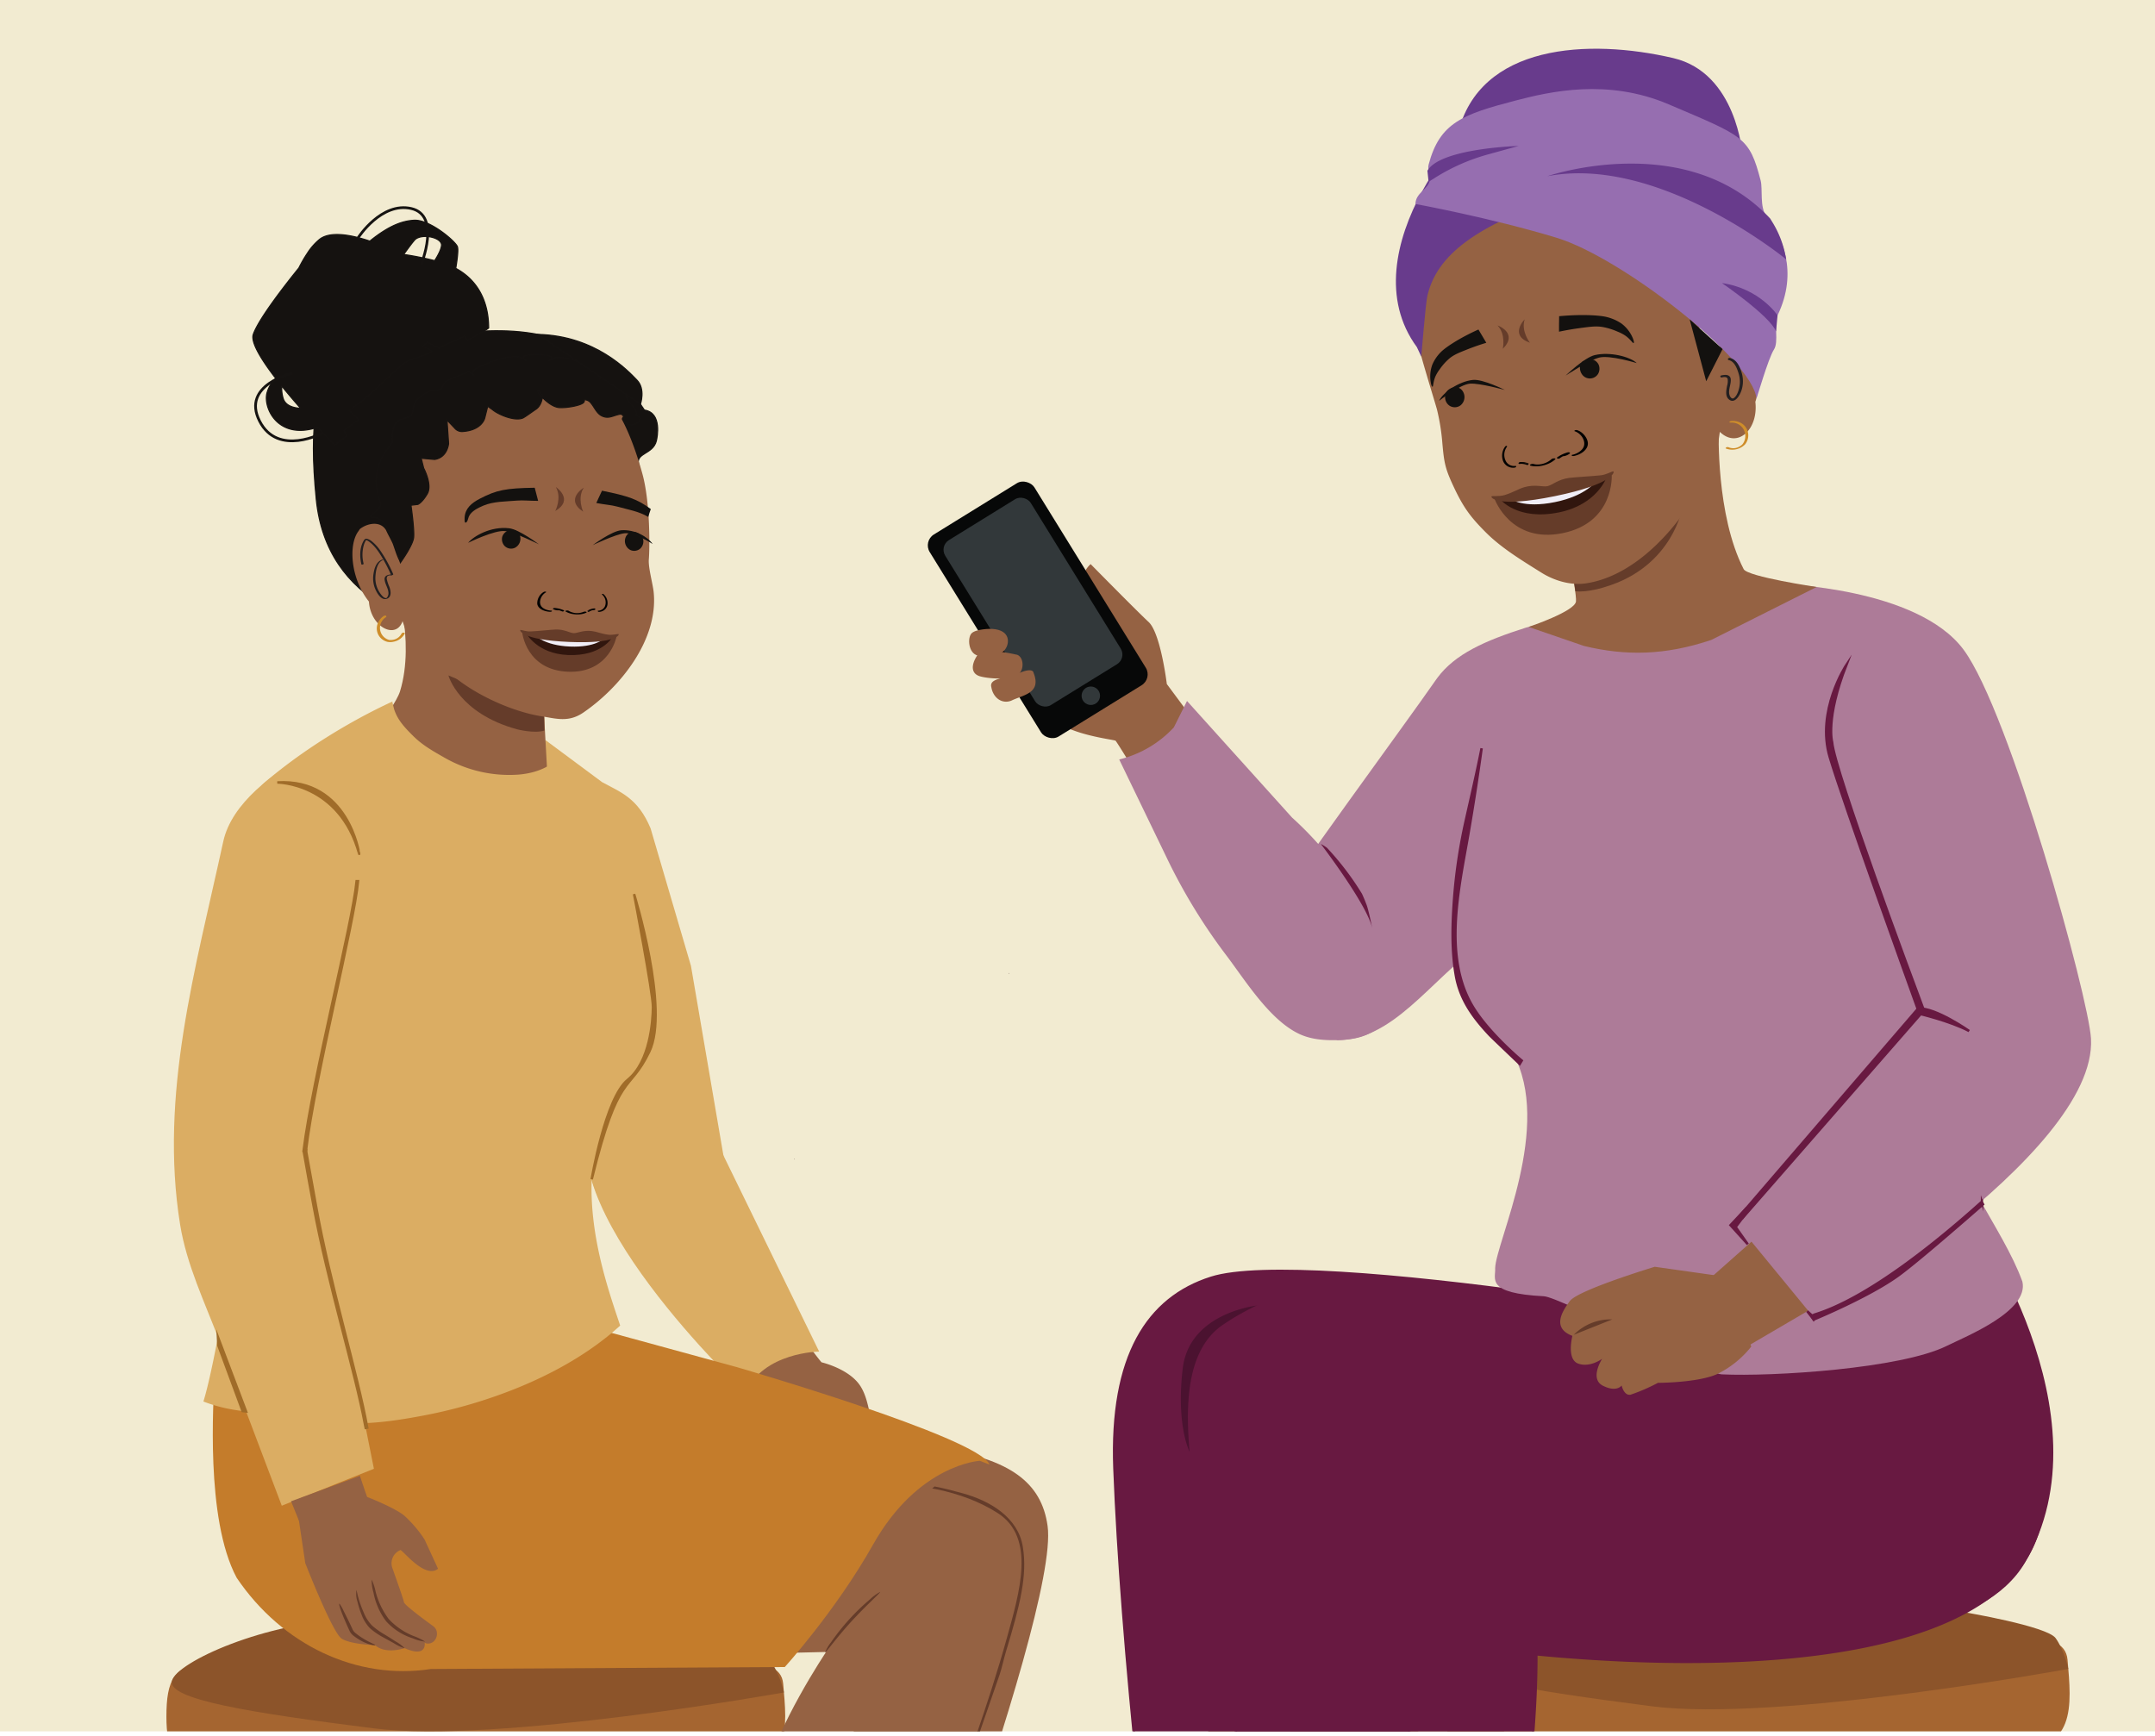 <svg id="Layer_1" data-name="Layer 1" xmlns="http://www.w3.org/2000/svg" xmlns:xlink="http://www.w3.org/1999/xlink" viewBox="0 0 1303.15 1049.73"><defs><style>.cls-1,.cls-28{fill:none;}.cls-2{clip-path:url(#clip-path);}.cls-3{fill:#f2ebd1;}.cls-4{fill:#513835;}.cls-5{fill:#956243;}.cls-6{fill:#a56530;}.cls-7{fill:#8c542a;}.cls-30,.cls-8{fill:#681941;}.cls-8{stroke:#681941;}.cls-25,.cls-26,.cls-27,.cls-28,.cls-29,.cls-8{stroke-miterlimit:10;}.cls-29,.cls-8{stroke-width:1.49px;}.cls-9{fill:#ad7b98;}.cls-10{fill:#993a2f;}.cls-11{fill:#a99231;}.cls-12{fill:#653c2a;}.cls-13{fill:#683b8c;}.cls-14{fill:#966eb0;}.cls-15{fill:#ce8d2a;}.cls-16{fill:#13110f;}.cls-17{fill:#231f20;}.cls-18{fill:#010101;}.cls-19{fill:#653c29;}.cls-20{fill:#31160e;}.cls-21{fill:#f1eef7;}.cls-22{fill:#4b1230;}.cls-23{fill:#dbad63;}.cls-24{fill:#c47c2b;}.cls-25,.cls-26,.cls-27{fill:#151210;}.cls-25,.cls-26,.cls-27,.cls-28{stroke:#161311;}.cls-25{stroke-width:0.68px;}.cls-26{stroke-width:0.67px;}.cls-27{stroke-width:0.7px;}.cls-28{stroke-width:1.64px;}.cls-29{fill:#a06c29;stroke:#a06c29;}.cls-31{fill:#32383a;}.cls-32{fill:#070808;}</style><clipPath id="clip-path"><rect class="cls-1" width="1303.15" height="1046.99"/></clipPath></defs><g class="cls-2"><polyline class="cls-3" points="-329.15 1507.47 -296.53 -68.4 1375.76 -70.1 1343.14 1505.78"/><path class="cls-4" d="M480.65,701.1a.63.63,0,0,1-.23.08l0-.6Z"/><path class="cls-5" d="M814.22,873.74s-48.88,0-75.26,38.27c-15.5,22.51-10.06,62.62-10.38,93-.42,41.3,26.83,332,26.83,332l54.36-13.21,49.45-286.49L858,988.86l199.39-15.93s18.16-59.15-26.52-105.91C1025.41,861,814.22,873.74,814.22,873.74Z"/><path class="cls-6" d="M1060.93,997.45c55.14,0,110.28-6.59,165.42-6.86,12-.06,23,2.44,23.9,13.08,2.4,27.4,5.79,57-35.69,54.1-3.16-.22-6.43.34-9.53-.09-14.44-2-16.67,4-14.77,14.47,6.16,34.06,11.8,60.11,17.46,94.24,13.29,80.27,26.69,160.53,39.57,240.84,3.56,22.15,2.81,22-24.86,21.53-8.54-.13-12.14-2.32-13.32-9.68-12.72-79-25.93-157.92-38.54-236.93-1.47-9.22-4.9-12.82-16.7-12.72q-92.25.77-184.5,0c-12.11-.1-16.25,3-17.86,13.17q-17.85,112.53-37.08,224.89c-3.73,22-4.27,21.46-31.13,21.13-10.75-.14-12-3.3-10.63-11.3,19.87-117.45,39.3-226.86,59.22-344.3,2-12-1.09-17.8-16.66-15.7-5.17.7-10.58.12-15.88.11-23.54,0-28.17-12.23-28.19-33,0-22.56,4.28-33.56,27.53-33.57q81.12-.06,162.24,0Zm80.25,145.29c11.92.27,14.37-3.28,12.7-12.46-4.84-26.53-9.2-34-13.28-60.65-1.36-8.82-4.7-12.69-16.78-12.5-48.7.75-97.43.66-146.13,0-11.14-.14-14.58,3.39-15.87,11.72-4.28,27.49-8.77,35.89-13.72,63.3-1.6,8.87,2.6,10.59,12,10.48,30.71-.38,61.42-.15,92.13-.15C1081.89,1142.53,1111.55,1142.08,1141.18,1142.74Z"/><path class="cls-7" d="M1250.74,1009.26s-176.13,32.39-252.07,22.57-127.13-18.17-124-29.93,56.83-37,111-38.76S1188.06,975,1188.06,975s49.8,8.38,55,15.63S1250.74,1009.26,1250.74,1009.26Z"/><path class="cls-5" d="M864.58,885.16s-48.87,0-75.25,38.27c-15.5,22.51-10.06,62.62-10.38,93-.43,41.3,26.83,332,26.83,332l51.55-14.81,52.26-284.9-1.21-48.46,199.39-15.94s18.16-59.14-26.52-105.9C1075.77,872.46,864.58,885.16,864.58,885.16Z"/><path class="cls-8" d="M1191.06,735.72s85.12,119.17,32.9,208.72c-24.88,42.64-99.33,42.61-99.33,42.61l-76.37-87V756.26Z"/><path class="cls-8" d="M673.92,888c3.86,102.27,21.72,275.16,40.09,379.56,0,0,98.12,24.11,111.3,1.22,0,0,9.13-196.68,53-322,38.59-110.39,272.82-118.82,243.08-128.83-46.81-15.75-331-63.7-389-45.21C693.9,784.93,671.37,820.15,673.92,888Z"/><path class="cls-8" d="M737.85,930.78c-.63-6.59-1.64-13.15-2.92-19.62a254.6,254.6,0,0,0-12.7-42.95,275.93,275.93,0,0,0-20.29-41.58c-5.39-9,26.7-16.55,20.11-24.87,146.31-21.37,408.38,8.48,408.38,8.48s132.67,34.65,100.45,120.34C1188.19,1044.13,861,1003,752,967.71,751.49,967.54,742.29,982.8,737.85,930.78Z"/><path class="cls-8" d="M724.83,804.38s16.68.37,39.34,5.7a87.33,87.33,0,0,1-1.93-17.88q4-2.94,8.46-6a256.75,256.75,0,0,1,35.2,20.38,302.7,302.7,0,0,1,36.61,29.48,262.28,262.28,0,0,1,30.13,33.47c2.54,3.4,39.06,6.87,41.38,10.4-.41,0-8.59,20.36-9,20.39,33.06,55.23,20.58-8.06,23.82,90.17,2.84,86.24-27.32,226.87-22.08,272.69-25.59,24.49-136.16,14.15-136.16,14.15C755.42,1144.3,724.83,804.38,724.83,804.38Z"/><path class="cls-9" d="M973.17,483.65c3.4-45.67-25.45-110.92-25.45-110.92l-25,6.83c-24.83,7.91-42.82,15.91-53.52,30.34l-.93,1.29C849.17,438.75,782,529.49,763.18,560c1.22,9.07,19.37,13.47,20,22.6C785.6,617,815.94,595.47,808.3,629c33.83.38,56.16-35.57,85.82-57C920,553.29,970.49,519.57,973.17,483.65Z"/><path class="cls-10" d="M907.87,405.76a153.42,153.42,0,0,1,8.15,39A153.42,153.42,0,0,1,907.87,405.76Z"/><path class="cls-9" d="M977.57,362.68s-73.86,23.94-82.12,48.62C882.9,448.79,876,527.64,876,527.64l35.16-1.52Z"/><path class="cls-9" d="M933.57,783.89c10.11.51,97,46.72,107.6,47.23,30.75,1.46,108.27-3.44,136-17.19,12.18-6,49.89-21.11,45.78-38.92-11.51-32.08-44.42-70.67-47.34-104.58-8-93.43-28.46-222.07-39.18-262.69-9-34.28-37.08-35.91-67.19-50.53-.43,8.21-17.84,17.34-21.13,19.33-15.43,9.33-25.24-10.32-30.51-8.73-9.93,3-24.13,9.74-34.49,9.79s-16.82,7.88-23.61,0c3.69,4.25-37.15,58-41.31,65.59-13.06,23.77-27,49.94-30.66,77.19-1.93,14-30.79,73.86,27.21,116.49,24.67,43.63-10.16,114.23-10.6,130C904.55,773.5,898.24,782.07,933.57,783.89Z"/><path class="cls-4" d="M609.83,588.82a1,1,0,0,0,.23.12l.14-.63Z"/><line class="cls-11" x1="1113.97" y1="577.78" x2="1112.07" y2="577.05"/><path class="cls-9" d="M1076.07,353.09s83.38,2,111.38,39.87,75.6,210.05,77,235.16c3.79,70.83-174.06,175.69-174.06,175.69l-37.28-62.87,102.49-136.81L1138,503.21Z"/><path class="cls-8" d="M1107.89,448.79c1.42,17.31,48.8,144.41,55.49,162.24l-3.58-.54c-5.52-15.35-44.33-122.82-53.28-152.48-8.47-28.09,10-55.93,10-55.93C1103.79,434.66,1107.89,448.79,1107.89,448.79Z"/><polygon class="cls-8" points="1159.96 609.83 1163.38 611.03 1053.82 736.45 1052.3 734.99 1159.96 609.83"/><path class="cls-8" d="M1097.15,795c32.75-10,75.35-44.95,101.31-68.3,0,.12.08.23.11.34a6.45,6.45,0,0,0,.46,1l.13.25c-17.7,15.47-40.62,35.22-50.76,42.67-17.64,13-51.65,27-51.65,27l-1.18-2.15Z"/><polyline class="cls-5" points="1059.14 750.87 1027.98 778.46 1046.72 819.97 1093.42 792.62"/><path class="cls-5" d="M1043.58,772.13l-42.94-6.07s-46.3,14-51.34,20.73-10.76,16.4,1.55,21.06c0,0-3.71,14.13,3.48,16.75s14.51-2.91,14.51-2.91-7.86,12.1.48,16.31,11.29-.15,11.29-.15,1.38,6.36,5.45,5.56a111.28,111.28,0,0,0,16.51-7.16s23.29,0,35.32-5.07A59.6,59.6,0,0,0,1059,814.32Z"/><path class="cls-12" d="M975,797.88a31.27,31.27,0,0,0-23.33,9.32"/><path class="cls-8" d="M1160,612.9s19.21,4.46,30.75,10.59c0,0-20.4-14.35-30.83-13.59Z"/><path class="cls-8" d="M882.79,599a52.85,52.85,0,0,1-2.35-8.78c-2.82-15.91-2.23-32.24-1-48.27a326.75,326.75,0,0,1,7-45.94c3.25-14.47,6.6-28.88,9.51-43.5q-3.59,26.09-8.06,52c-5.59,32.39-15.66,74.47,3,104.72,9.75,15.9,29.33,32.16,29.33,32.16L919,643.39S902.37,627.55,900.87,626C893.09,617.73,886.49,609.26,882.79,599Z"/><path class="cls-5" d="M1039.35,260.24s-1.8,51.08,15.07,83.95c2.35,4.58,44.1,10.79,44.1,10.79l-63.68,32c-28,9.42-51.76,9.74-77,3.65l-33.48-11.51s28-9.36,28.65-15.4-8.8-50.25-8.8-50.25"/><path class="cls-12" d="M952,352.76s9.65-7.4,16.57-10.22,19.21-3.77,48.92-36.07c0,0-5.7,36.22-46.9,48.49,0,0-10.61,3.5-17.94,2.58Z"/><path class="cls-5" d="M890.46,141.58a4.6,4.6,0,0,1-.33.81l.41-.42Zm-17.79,8.1.06.33c.26-.3.5-.6.71-.89C873.36,148.73,872.67,149.68,872.67,149.68ZM1039,268.08l1-6.92c10.61,10.3,23.43-1.34,21.48-18.19,3.17-9.11,4.69-37.92-3.6-45.4l-1-1.12c-5.46-2.95-14.35-3.16-16.89,3.85-.72,3,.84,6.32.13,9.31-.64,3.38-4.11,10.17-5.68,13.33,0,0-5.38-15.53-6.47-23s-10.56-27.87-25.86-35.7c0,0-4.91-26.18-12.44-32.76l-2.28-.34c-1.27.26-2,.82-3.31,1.08-.08-.39.26-.86.1-1.64-2,1.21-3.74,1.17-5.44,1.51.35-.47,1.12-1,1-1.43-1.62.74-3.4.7-5.1,1.05.35-.48,1-1.43,1-1.82-2,1.21-3.39.69-5.09,1a3,3,0,0,0,.53-1.73c-1.54,1.12-3.32,1.08-5,1.43.35-.48.62-1.35,1-1.82-2,1.21-3.39.69-5.09,1-.43.09.69-1,.61-1.34a16,16,0,0,1-4.17,1.25c-.08-.38.69-1,.61-1.34-2.38,1.3-3.82.78-5.51,1.13l1-1.82a6.15,6.15,0,0,1-4.93,1.82c.34-.47,1-1.43.95-1.82a8.56,8.56,0,0,1-6.63,2.17c.43-.09,1-1.43,1-1.82-1.81,2-3.58,1.95-5.7,2.38.34-.47.61-1.34,1.3-2.29-2.23,2.08-5,3.46-7.83,2.81.43-.08.61-1.34.53-1.73-1.38,1.91,1.41-.69-.79-.65,0,0-4.57,2.56-4.65,2.17-1.45,1.51,3.13-7.52,1-7.09.27-.87-12,3.21-11.34,2.26-1.8,2-1.53,1.1-4.16,1.23,0,0-7.86,6.47-7.52,6-1.72,2.38-3,.94-5.64,1.07.34-.48,1.87,1.32,2.21.84-1.38,1.91-1.22-.15-3.34.28-.08-.39-7.45-1.11-7.53-1.5-1.89,1.6-1.16,1.63-3.7,2.15-.08-.39-.72,4.61-.38,4.14-1.38,1.9-1.56.61-3.76.65l-1.81,1.88c-1.72,2.38,1,.94-1.61,1.07,0-.27,9.83-.74,10.11-1.33a15.72,15.72,0,0,1-5,3.52c-.08-.39.19-1.25.11-1.64A8.7,8.7,0,0,1,879,148c.42-.08.69-1,.61-1.34-1.73,2.38-4,4.07-6.82,3.42l0-.06a13.59,13.59,0,0,1-5.36,4,1.7,1.7,0,0,1,.53-1.73l-1.7.35c-1.49,3.55-3.05,6.71-3.1,10.78,0,0-10.29,25.34-6.92,39.67s11,38.36,12.7,44.5a128.26,128.26,0,0,1,3.21,19.68c1.1,12.86,1.72,16.19,7.41,28.16,5.51,11.59,9.88,17.49,19,26.59,9.48,9.48,21.77,16.89,33.47,24.23,7.71,4.83,17.8,8,27.31,6.48,26.55-4.13,49-27.28,62.32-47.63"/><path class="cls-13" d="M863.12,179c5.66-24.79,29.47-42.74,81.79-60.23s98.27-6.43,98.27-6.43C1002.54,40.6,925.1,59,907.72,62.59s-93.27,89.59-50.93,147.31l2.67,5.72S862.09,183.53,863.12,179Z"/><path class="cls-13" d="M1053.71,93.58s-3.4-49.46-41.85-58.45c-51.37-12-117.37-8.46-130.23,45.69Z"/><path class="cls-14" d="M1072.72,211.39c3.09-4.71-.23-15.64,2.21-20.72,12.76-26.61,2.59-48-6.82-60.1-4.1-5.24-2.1-16.32-3.42-21.38-6.93-26.53-10.18-26.73-55.69-46.12-37-15.79-72-7.6-92.18-2.35-32.27,8.4-46.23,13.37-52.92,38.84-.88,3.32,1.23,5.42.72,9.31-.71,5.5-8.66,7.7-8.67,14.49,0,0,45.31,8.3,85.17,20.37s119,74.18,121,97.22C1062.14,241.68,1069.3,216.61,1072.72,211.39Z"/><path class="cls-13" d="M1080.16,156.88s-77.06-63.39-144.51-50.31c0,0,83.87-28.83,134.77,25.56l1.42,2.3a60.46,60.46,0,0,1,7.76,19.68Z"/><path class="cls-13" d="M863.88,109.94l4.22-2.64a119.87,119.87,0,0,1,31.58-13.88l18.67-5.16s-47.36,1.32-55.18,15Z"/><path class="cls-15" d="M1046.55,255.57a8.13,8.13,0,0,1,7.73,12.23,7.94,7.94,0,0,1-.72,1c-.08.1.08-.08,0,0a1.12,1.12,0,0,1-.2.18,8.69,8.69,0,0,1-1.4,1,7.32,7.32,0,0,1-6.82.43,1.63,1.63,0,0,0-1.29.19c-.21.13-.57.47-.18.64a10.89,10.89,0,0,0,11.55-2.46,8.64,8.64,0,0,0-.85-11.89,9.79,9.79,0,0,0-7.57-2.26c-.26,0-1,.23-1,.58s.5.34.77.32Z"/><path class="cls-16" d="M1021.76,193.12l10,37.43,9.9-19.44S1027.47,198.2,1021.76,193.12Z"/><path class="cls-17" d="M1041.38,228.2c1.25-.24,3-.5,3.37,1.06a10.16,10.16,0,0,1-.36,4.06c-.53,2.79-1.33,6.54,1.42,8.46,3.46,2.43,6.39-3,7.23-5.54a17.68,17.68,0,0,0,.23-10.6c-1.08-3.72-3-8.28-7.21-9.18-.89-.2-1.83,1-.63,1.31,3.37.73,5,5.06,5.89,8a16.69,16.69,0,0,1,.17,9.65c-.5,1.83-1.37,4.13-3,5.3-1.12.82-2.16-.51-2.53-1.55-1-2.64.37-5.69.63-8.35.11-1.16.11-2.54-.85-3.35-1.27-1.09-3.24-.76-4.73-.47-1.15.22-.8,1.46.33,1.24Z"/><path class="cls-13" d="M1041.28,171.18S1070.21,191,1074,200.4l.89-9.73S1064.14,174.44,1041.28,171.18Z"/><path class="cls-18" d="M927.34,280.58c3.46,1,8.15-.36,10.91-2.95.61-.57,3-.63,2.17.18-3.64,3.41-10.44,5.05-14.91,3.77-.44-.13-.43-.45,0-.72a2.78,2.78,0,0,1,1.79-.28"/><path class="cls-18" d="M941.59,276.64a20,20,0,0,1,6.47-3.09,1.57,1.57,0,0,1,1.11.12c.24.13.33.36.1.56a7.68,7.68,0,0,1-3.57,1.62,1.48,1.48,0,0,1-1.24-.21c-.28-.28.07-.56.38-.62a6,6,0,0,0,2.87-1.31l1.21.67a17.83,17.83,0,0,0-5.77,2.78,1.51,1.51,0,0,1-1.28.12c-.28-.1-.61-.39-.28-.64"/><path class="cls-18" d="M951,275c2.74-.63,5.74-2.49,6.67-4.82,1.41-3.53-1.5-8.07-5.35-9.36-.41-.14-.27-.46.09-.61a2.23,2.23,0,0,1,1.53,0c3.35,1.12,6.12,4.77,6.26,7.78.14,2.81-2.1,5.26-5.24,6.72a15.06,15.06,0,0,1-3,1c-.42.1-1.19.13-1.46-.16s.08-.5.46-.59"/><path class="cls-18" d="M922,280.22a.36.36,0,0,0-.45-.44,3.31,3.31,0,0,1-2.28-.26l-.54,1a9.89,9.89,0,0,1,4.62.65.78.78,0,0,0,.85-.31c.15-.19.27-.57,0-.7"/><path class="cls-18" d="M924.18,280.19a11,11,0,0,0-5.17-.7.9.9,0,0,0-.67.48.39.39,0,0,0,.13.56"/><path class="cls-18" d="M916.37,281.76a5.73,5.73,0,0,1-5.45-2.34,8.17,8.17,0,0,1,.34-9.23.33.33,0,0,0-.25-.55,1.08,1.08,0,0,0-.89.5,9.16,9.16,0,0,0-1.39,8.06,6.45,6.45,0,0,0,5.24,4.58,6.84,6.84,0,0,0,2.07,0c.27-.05.73-.27.8-.62s-.21-.45-.47-.41"/><path class="cls-16" d="M881.49,234.29c-2.61-.73-5.44.88-6.71,2.56a6.87,6.87,0,0,0-.92,3.16,6.25,6.25,0,0,0,2.59,5.28,5.83,5.83,0,0,0,6.78-.19,6.43,6.43,0,0,0,1.6-8,5.75,5.75,0,0,0-3.34-2.85"/><path class="cls-16" d="M910,235.82s-13.31-6.68-19.29-6.07c-8.73.9-18.31,7.79-20.47,12.66,0,0,12.5-9.94,18.67-10.4C894.79,231.58,910,235.82,910,235.82Z"/><path class="cls-16" d="M956.48,219c2.1-1.7,6-2.14,7.78-1.09a6.08,6.08,0,0,1,2.36,2.42,6.26,6.26,0,0,1-.31,5.88,5.81,5.81,0,0,1-6.31,2.48c-3.15-.75-4.79-4-4.59-6.69,0-.49-.62-1.28,1.08-2.66"/><path class="cls-16" d="M946.77,227.11s11.27-10.89,17.6-12.37c9.24-2.17,21.45,1,25.37,4.83,0,0-16.27-5-22.74-3.32C960.82,217.87,946.77,227.11,946.77,227.11Z"/><path class="cls-16" d="M894,199.23l2.72,4.58c.69,1.16,1.38,2.32,2.06,3.49-4.47,1.34-8.17,2.7-10.93,3.78-5.83,2.3-8.8,3.49-11.57,5.86a34.25,34.25,0,0,0-5.71,6.44,22.15,22.15,0,0,0-2.53,4.19c-1.47,3.45-1.26,6.21-1.8,6.28s-1-2.18-1-2.41a20.6,20.6,0,0,1,.93-11,24.3,24.3,0,0,1,5.18-7.58c2.58-2.6,10.67-8.21,22.67-13.59"/><path class="cls-16" d="M942.82,191.22c0,1.77-.05,3.54-.07,5.32,0,1.35,0,2.7,0,4.05,4.94-1.05,9.17-1.72,12.35-2.15,6.74-.91,10.19-1.35,14.08-.68a39.59,39.59,0,0,1,8.89,2.75,25.1,25.1,0,0,1,4.66,2.38c3.27,2.25,4.57,4.76,5.12,4.55s-.27-2.38-.35-2.61a21.13,21.13,0,0,0-6.89-9.11,27.41,27.41,0,0,0-9-4c-3.84-1-14.51-1.82-28.74-.51"/><path class="cls-19" d="M939.58,296.3c13.51-2.76,35.06-8.88,35.06-8.88s1.6,28.63-29.72,35-41.07-20.56-41.07-20.56S926.08,299.06,939.58,296.3Z"/><path class="cls-20" d="M939.45,296.33c6.42-1.31,32.07-7.73,32.07-7.73s-5.54,16.5-28.76,21.25C917.57,315,907.21,302,907.21,302Z"/><path class="cls-21" d="M939.37,297.39c6.42-1.32,25.73-6.44,25.73-6.44s-5.53,8.75-24.8,12.69-26.83-1.92-26.83-1.92Z"/><path class="cls-19" d="M902,300.12c.65-.31,4.65.21,7.78-.72,5.22-1.57,8.25-3.7,12-4.79,6.46-1.87,11.19,0,14-.61s6.48-4.14,13.16-5c3.92-.48,13.75-1,19.16-1.58,3.24-.37,6.72-2.42,7.44-2.38,1,0,.63,7.66-35.29,15S901.11,300.56,902,300.12Z"/><polygon class="cls-8" points="1056.89 752.43 1046.46 740.9 1055.8 730.92 1056.89 732.28 1049.55 742.02 1056.89 752.43"/><path class="cls-22" d="M761.21,789.36s-41.92,3.84-46,38.2,4.12,50.33,4.12,50.33c-2.1-25.34-3-61.75,20.83-77.18A139.5,139.5,0,0,1,756,791.43C757.38,790.75,759.55,789.36,761.21,789.36Z"/><polygon class="cls-8" points="1096.75 797.99 1092.86 792.95 1097.33 797.03 1096.75 797.99"/><path class="cls-23" d="M384.29,744.4c-40-4.24-31.5-106.74-38.49-126.36l-2.5,7.51c-1-17.83-1.36-35.7-1.08-53.56.57-37.92-15.75-86.75-12.51-124.53L364.12,473c11.06,6.08,21.56,9.41,29.3,27.95l24.41,83.15,20,116.8Z"/><path class="cls-5" d="M450.5,831.93l16.23,20.21s-7.22,22.23-3.86,35.21a100.35,100.35,0,0,0,12.06,26L482,943.07s-4.22,14.86.2,16.29,7.41-3.79,10.32-8.85,18.54-83.78,18.54-83.78a134.14,134.14,0,0,1,12,20.75c5.15,11.24,13.35,11.07,18.57,6.32s-3.72-21.1-9.85-24.65-4.73-20.5-11.52-31-23.48-14.32-23.48-14.32c-3.22-3.77-10.68-14-10.68-14C485.17,809.81,450.5,831.93,450.5,831.93Z"/><path class="cls-12" d="M484.38,926.2a8.27,8.27,0,0,0,4.21-3.57c2.52-4.12,3.2-10.66,2.05-17.28a53,53,0,0,0-5.87-15.78,23.54,23.54,0,0,0-3.73-5.78,28,28,0,0,0,2.54,6.38,68.42,68.42,0,0,1,5.26,15.58c1.11,6.28.57,12.5-1.38,16.23a8.46,8.46,0,0,1-3.37,3.54c-1,.57-1.64.73-1.7.81S483.11,926.59,484.38,926.2Z"/><path class="cls-12" d="M493.59,889.89c1-6.39,1.43-11.62.94-11.65s-1.72,5.09-2.72,11.46-1.44,11.59-.93,11.64S492.58,896.28,493.59,889.89Z"/><path class="cls-12" d="M493.49,871.54c-4.91,3.54-9.64,4.27-9.76,4.75s5.29.55,10.72-3.26,7.33-9.14,6.87-9.21C500.84,863.56,498.39,868,493.49,871.54Z"/><path class="cls-23" d="M435,693.7l60.36,123.65s-33.77.28-44.62,25c0,0-123.68-116.16-91-171.48Z"/><path class="cls-6" d="M287.33,1012.11c54.24,0,108.49-6.34,162.73-6.61,11.77,0,22.6,2.36,23.52,12.59,2.36,26.38,5.69,54.9-35.12,52.08-3.1-.21-6.32.33-9.37-.09-14.21-1.93-16.4,3.8-14.53,13.93,6.06,32.79,11.61,57.86,17.17,90.72,13.08,77.26,26.26,154.51,38.94,231.82,3.5,21.32,2.76,21.13-24.46,20.72-8.41-.12-11.94-2.23-13.11-9.32-12.51-76-25.5-152-37.91-228.06-1.44-8.87-4.82-12.34-16.43-12.24q-90.75.74-181.51,0c-11.91-.09-16,2.88-17.57,12.69q-17.56,108.3-36.48,216.46c-3.66,21.17-4.2,20.66-30.62,20.34-10.58-.13-11.79-3.17-10.46-10.87,19.55-113,38.66-218.37,58.26-331.42,2-11.58-1.07-17.13-16.39-15.1-5.08.67-10.41.11-15.63.1-23.15,0-27.7-11.77-27.73-31.73,0-21.71,4.22-32.29,27.09-32.31q79.82,0,159.61,0ZM376.12,1152c11.72.25,14.13-3.16,12.48-12-4.75-25.53-9-32.75-13.06-58.37-1.33-8.49-4.62-12.22-16.5-12-47.91.72-95.85.64-143.77,0-11-.14-14.34,3.25-15.61,11.27-4.2,26.47-8.63,34.54-13.49,60.93-1.58,8.54,2.55,10.2,11.8,10.09,30.21-.37,60.43-.14,90.64-.14C317.78,1151.75,347,1151.33,376.12,1152Z"/><path class="cls-7" d="M474.06,1023.47s-173.27,31.18-248,21.73S101,1027.71,104,1016.4,160,980.8,213.19,979.08,412.4,990.46,412.4,990.46s49,8.07,54.13,15S474.06,1023.47,474.06,1023.47Z"/><path class="cls-5" d="M408.31,860.87S539,871.29,568,875.78c42.53,6.58,61.8,20.5,65.49,47,7.7,55.08-116.4,375.38-116.4,375.38l-40.44,3.77,49.52-318.94-164.55,11Z"/><path class="cls-5" d="M405.24,906.54s154.13-11.23,186,7.75,22.9,46.87,17.23,78.75-118.67,334-118.67,334l-46.21-29.9s10.07-187.18,18.07-220.44S499.55,999,499.55,999s-128.25,3.43-152.16.29S405.24,906.54,405.24,906.54Z"/><path class="cls-12" d="M532.23,962.7a27,27,0,0,0-6,4.35,133.92,133.92,0,0,0-23.64,26,24,24,0,0,0-3.64,6.23c.45.29,6.75-8.78,16-18.85S532.6,963.1,532.23,962.7Z"/><path class="cls-24" d="M144.92,836.81c8.82,3.69,21.75-15.46,31-16,8.27-.47,17.17,7.57,25.22,5.69S211,832.72,219,830.4c16.4-4.76,29.74,8.48,45.38,1.37,29.13-13.25,36.32-12.56,58.93-36.68,4.14,11.12,32.85,9.92,43.82,10.21l78.13,21.36s146.5,42.44,153.12,59l-5.89-2.26s-37.13,2-64.56,50.7c-22.59,40.11-53.36,74-53.36,74l-214,1.2c-44.64,6.89-89.86-14.34-117.43-55.13-19.35-36-13.67-108.4-13.72-118.52C135.06,839.5,138.75,834.24,144.92,836.81Z"/><path class="cls-5" d="M326.42,366s3,67.19,3,74l1.34,24,2.91,2.39c-18.78,4-37.59,19.84-69.54,3.46l-32.22-34.83s8.25-11.34,9.95-16.84c9.64-31.22-3.62-70-3.62-70"/><path class="cls-12" d="M271.16,408.44s6.09,22.91,41.6,32.62c0,0,10.31,2.67,16.44.73l-.32-9.17Z"/><path class="cls-25" d="M388.47,366.87c-12.17-9.69-13.74-26.06-11.42-40.44,2.23-13.78-7.13-35.58,9.83-34,.32,0-5.47-12.19-.52-10.89-2.66-7.82,8.53-6.49,10.56-15,.41-1.72,3.68-16.94-7.25-18.56C353,190.67,299.3,199.57,269.33,202c-58.82,4.85-87.4,6.76-78.07,100,6.26,62.56,63.62,82.57,122.62,83.81,25.21.53,55.06,3,75.09-18.55Z"/><path class="cls-25" d="M276.53,149c-1.53-3.37-16.66-16.36-26.2-15.8-6.82.41-14.81,3-26.69,12.61-10.61-3.59-23.74-6.32-30.41-1.05a35.9,35.9,0,0,0-7.11,8h0l-.11.19a78.66,78.66,0,0,0-5.27,9.09c-7.92,9.8-24.3,30.7-27.58,40.18-1.62,4.71,4.85,15.26,13.59,26.62a18.91,18.91,0,0,0-5.31,8.84c-2.37,8.89,6.63,28.76,30.69,20.69,6,6.47,10.25,10.78,10.25,10.78l7.13-5.42-1.34-3.54,8.7-6.45-5.6-5.41a48.83,48.83,0,0,1,6.5-4.95c8.46-6.69,17.72-16.21,25.9-23.25,3.78-3.25,13.57-4.65,17.5-7.72a17.69,17.69,0,0,0-5.95-2.91l3.18-2.47c3.36,1.57,6.19,3,7.09,3.55,3.47-2.65,12.2-4.88,15.62-7.58.56,1,1.1,2,1.61,3,3.12-2.48,9.65-5.12,12.76-7.63,0-15.27-6-28.61-19.88-36.09C276.53,156.6,277.28,150.65,276.53,149ZM171.19,240.82a21.62,21.62,0,0,1-.83-7.41c3.7,4.59,7.63,9.2,11.43,13.52C177.34,246.69,172.53,245.33,171.19,240.82ZM267,148.39c-.22,2.58-2.35,6.41-4.13,9.23l-1.1-.25a172.13,172.13,0,0,0-17.66-3.48c3.17-4.44,6.35-8.71,7.3-9.38C256.32,141.09,267.39,143.89,267,148.39Z"/><path class="cls-5" d="M358.82,243.36l.44.3a4,4,0,0,1-.43-.67ZM375.45,247q.36.34.78.69v-.31S375.45,246.63,375.45,247ZM267.57,402.78c15.4,16.18,42.05,27.59,59.88,30.38,8.74,1.37,16.3,3.9,25.27-2.23,22.51-15.38,45.33-44,42.59-72.57-.5-5.27-3.4-15.14-2.95-20.19.52-5.83,1-34-3.94-51.81-6-21.74-12.33-32.6-12.33-32.6-.72-3.67,8.4-1.83,6.47-4.79l-1.58,0a1.57,1.57,0,0,1,.76,1.48,12.55,12.55,0,0,1-5.51-2.73v.06c-2.41,1-4.77-.1-6.72-2,0,.37.37,1.1.77,1.11a8,8,0,0,1-6.32-2.32c0,.37.38,1.1.37,1.47a14.63,14.63,0,0,1-5.07-2.37c.35.49,9.36-.72,9.35-.46-2.39.31.32,1.16-1.63-.7L365,241.1c-2,.32-2,1.52-3.51,0,.39.37-1-4-1-3.68-2.38,0-1.73-.19-3.7-1.33,0,.36-6.55,2.24-6.55,2.6-2,0-1.5,1.79-3.06.3.39.37,1.46-1.5,1.85-1.13-2.39.32-3.32,1.83-5.27,0,.39.37-7.78-4.17-7.78-4.17-2.39.31-2,1.07-4-.43.78.75-11-.91-10.61-.17-2,0,3.64,7.37,2.08,6.24,0,.36-4.55-1.19-4.55-1.19-2,.32.94,2.21-.62.72,0,.36.37,1.46.77,1.47-2.41,1-5.18.26-7.53-1.25.78.74,1.16,1.48,1.55,1.86-2-.05-3.58.29-5.54-1.22,0,.37.76,1.48,1.16,1.49a7.88,7.88,0,0,1-6.34-.86c0,.36.77,1.11,1.15,1.48a5.64,5.64,0,0,1-4.75-.83l1.16,1.48c-1.59,0-2.79.68-5.16-.1,0,.36.78.74.77,1.11a14.9,14.9,0,0,1-4-.45c0,.36,1.17,1.12.77,1.11-1.59,0-2.8.67-4.77-.1.39.37.77,1.11,1.16,1.48-1.59,0-3.18.3-4.76-.46a2.73,2.73,0,0,0,.77,1.48c-1.59,0-2.8.67-4.78-.1,0,.36.78,1.11,1.17,1.48-1.59,0-3.19.3-4.77-.1,0,.36.78.75,1.17,1.12-1.59,0-3.19.3-5.17-.47,0,.73.38,1.1.37,1.46-1.19,0-2-.4-3.17-.43l-2,.69c-5.71,7.18-20.72,21.47-20.72,21.47-12.53,9.59-13.13,26.7-12.88,33.64s8.25,34.89,8.25,34.89c-1.94-2.59-3.57-8.51-4.7-11.46-1.14-2.58-2.9-5.49-4-8.07-3.45-5.91-11.44-4.26-15.89-.7l-.76,1.18c-6.25,8.13-4.85,28.71,6.28,42.63,1,15.53,16.42,23.21,20.35,11.86l2,6.09"/><path class="cls-18" d="M352.91,370a10.29,10.29,0,0,1-9.13-.66c-.58-.35-2.5,0-1.7.46,3.42,2.09,9.07,2.34,12.43.69.33-.16.28-.41-.13-.55a2.29,2.29,0,0,0-1.47.06"/><path class="cls-18" d="M341,369.09a16.68,16.68,0,0,0-5.61-1.42,1.37,1.37,0,0,0-.87.25c-.16.14-.2.33,0,.45a6.28,6.28,0,0,0,3.09.72,1.18,1.18,0,0,0,1-.35c.17-.25-.15-.42-.4-.42a5,5,0,0,1-2.49-.58l-.86.7a15,15,0,0,1,5,1.28,1.24,1.24,0,0,0,1-.09c.21-.12.43-.39.12-.54"/><path class="cls-18" d="M333.24,369.24c-2.28-.08-4.94-1.07-6-2.73-1.66-2.52,0-6.69,2.84-8.26.31-.17.15-.39-.16-.46a1.89,1.89,0,0,0-1.22.23,8,8,0,0,0-3.81,7.18c.32,2.19,2.48,3.74,5.2,4.4a12.36,12.36,0,0,0,2.52.37c.34,0,1-.08,1.13-.34s-.14-.38-.46-.39"/><path class="cls-18" d="M357.09,369a.29.29,0,0,1,.29-.42,2.64,2.64,0,0,0,1.77-.54l.6.72a8.26,8.26,0,0,0-3.58,1.19.66.66,0,0,1-.73-.11c-.14-.12-.3-.4-.08-.54"/><path class="cls-18" d="M355.36,369.25a9.11,9.11,0,0,1,4-1.32.77.77,0,0,1,.6.27.3.3,0,0,1,0,.45"/><path class="cls-18" d="M361.81,369.3a4.65,4.65,0,0,0,4-2.63,6.29,6.29,0,0,0-1.68-7.07.26.26,0,0,1,.11-.46.91.91,0,0,1,.79.25,7.1,7.1,0,0,1,2.34,6,5.11,5.11,0,0,1-3.47,4.31,5.82,5.82,0,0,1-1.64.32c-.23,0-.63-.1-.74-.36s.1-.38.31-.38"/><path class="cls-17" d="M237.82,347.28a83.12,83.12,0,0,0-7.63-14,25.92,25.92,0,0,0-5.44-6,7.26,7.26,0,0,0-2.9-1.47c-1.15-.21-1.63.65-2.12,1.53-2.32,4.21-2.23,9.36-1.19,13.92.09.39,1.44.05,1.35-.36a21.47,21.47,0,0,1,.08-11.14,10.7,10.7,0,0,1,1.8-3.68l-.9.34c-.29,0,0,0,.06,0s.23.05.45.13a8.46,8.46,0,0,1,2,1.14c3.09,2.29,5.4,5.67,7.38,8.9a97.18,97.18,0,0,1,5.68,11c.18.4,1.5,0,1.35-.36Z"/><path class="cls-16" d="M393.55,307.85c-7.92-5.89-13.63-7.91-29.53-11.11l-.14.33c-.9,1.9-.4.84-1.29,2.75-.68,1.45-1.36,2.91-2,4.36,5.22,1,9.18,1.22,12.43,2.12,6.14,1.7,13.45,2.93,19,6.32C392.44,311,393,309.42,393.55,307.85Z"/><path class="cls-16" d="M323.45,295.31c.53,2,.23.89.76,2.93.41,1.55.81,3.11,1.2,4.65-5.31,0-9.24-.47-12.6-.17-6.66.57-14.48.41-20.66,3.11-2.95,1.28-7.17,3.22-8.65,6.58-.39.89-.8,3.86-2.16,3.63-.55-.1-.4-2.81-.38-3.09.33-5.48,4.12-8.72,9.12-11.33,10.19-5.32,15.75-6.4,33.28-6.67"/><path class="cls-15" d="M232.07,372.5c-3.88,2.6-5.51,7.63-3.06,11.78a8.62,8.62,0,0,0,5.4,3.89,8.86,8.86,0,0,0,3.8-.15,9.58,9.58,0,0,0,6.51-4.8c.48-.89-1.5-.79-1.86-.12a7.12,7.12,0,0,1-4.55,3.67,9.16,9.16,0,0,1-2,.26c.12,0-.34,0-.46,0a1.83,1.83,0,0,1-.33,0,7.5,7.5,0,0,1-5.67-8.33,7.71,7.71,0,0,1,3.45-5.42c.32-.22.52-.63.14-.89a1.41,1.41,0,0,0-1.4.15Z"/><path class="cls-17" d="M237.58,347.34c-2.16,0-5.34.39-5,3.23s2.11,5,2.31,7.75a4.34,4.34,0,0,1-.26,2c-.2.49-.73,1.34-1.12,1.38-1.46.15-3.16-2.22-3.81-3.2a15.86,15.86,0,0,1-2.69-9.63c.2-3.21.88-8.63,4.33-10.06.88-.37.05-.54-.47-.32-3.37,1.4-4.49,5.16-5,8.49a16.53,16.53,0,0,0,1.15,9.45c1.07,2.45,3.73,7,7.08,5.59,2.93-1.21,2.17-4.85,1.34-7.15a24.86,24.86,0,0,1-1.51-4.48,2.39,2.39,0,0,1,.21-1.7c.52-.83,1.68-.75,2.54-.74.29,0,1.53-.56.87-.57Z"/><path class="cls-16" d="M380.81,322.1c2.31-1.14,5-.06,6.43,1.3a5.79,5.79,0,0,1,1.68,2.74,6,6,0,0,1-1.52,5.39,5.54,5.54,0,0,1-6.37,1,6.12,6.12,0,0,1-2.86-7.18,5.43,5.43,0,0,1,2.64-3.23"/><path class="cls-16" d="M358.41,329.67s11.46-8.53,17.23-9c8.43-.65,16.16,4.12,19.05,8.3,0,0-11-7.12-17-6.49C372.07,323.11,358.41,329.67,358.41,329.67Z"/><path class="cls-16" d="M312,320.92c-2.26-1.23-5-.26-6.48,1a5.72,5.72,0,0,0-1.8,2.67,6,6,0,0,0,1.3,5.44,5.5,5.5,0,0,0,6.32,1.25,6.13,6.13,0,0,0,3.16-7.05,5.46,5.46,0,0,0-2.5-3.34"/><path class="cls-16" d="M325.88,329.17s-11.87-9-18-9.71c-11.08-1.31-21.53,4.76-24.8,8.81,0,0,16.18-8,22.48-7.09C311.57,322,325.88,329.17,325.88,329.17Z"/><path class="cls-26" d="M377.05,252c1.33,10.07,15.14,1.88,7.73-.74,1-4.83-5.82-7-5.51-11.92-.31.42-.51.76-.51.76s-.05-6-2-7.43-10.8-6.18-10.8-6.18l-2.75,2c.07-.14,1.07-2.07-.3-3.28s-16.34-9.46-26-9.06c-.32,0-.64,0-1,.07l-4.06,2-.14.07.15-.08c.72-.4,2.27-1.41,1.51-2.27a3.5,3.5,0,0,0-1.78-.84,34.15,34.15,0,0,0-5.85-.7v0h-.66c-.22,0-.43,0-.65,0v0a35.07,35.07,0,0,0-5.88.45,3.54,3.54,0,0,0-1.81.77c-.8.83.71,1.9,1.41,2.33l.15.09-.14-.08-4-2.17a7.43,7.43,0,0,0-1-.1c-9.65-.81-24.95,6.79-26.37,7.95s-.5,3.12-.44,3.27l-2.66-2.1s-11.69,4.27-13.71,5.66-3,4.81-3,4.81-3.56,1.21-4.82.78-7.91,2.84-10.71,6.68c-1.79,2.47-1.21,4.84-2.12,7h0c-.52,1.22-.81,2-.81,2l-6.85,2.13c-5.51,2.5-4.39,13.77-4.39,13.77-11,12.94-11.76,24.13-7.21,36.3,1.76,4.7-11.62,9.11-3.1,9.11s15.17,27.16,15.17,27.16,7.53-10.37,8-15.25-1.62-19.43-1.62-19.43l4.17-.5s2.55-1,5.71-6.45-2.2-15.46-2.2-15.46l-1.51-6,8.1.72c7.86-1.18,8.48-9.66,8.48-9.66L270.3,254l4.61,4.85a5.76,5.76,0,0,0,4.48,2.12c12.17-.66,13.76-8.2,13.76-8.2l1.77-7.08,3,2.12c3.2,2.74,13.08,7.07,18.2,5,1.34-.55,7-4.76,8-5.34,3.32-2.3,3.88-6.81,4-8.49-.46-.47-.9-1.06-1.34-1.56-1.7-1.93-2.55-1.15-.85.78,2.92,3.31,7.88,8,12.34,8.28s13.63-1.32,14.82-3.29c.8-1.32-.57-1.51,1-1.41a5.14,5.14,0,0,1,3.39,2.12c2,2.42,3.33,5.91,6.19,7.45,4.17,2.24,6.76,0,11-.83A2,2,0,0,1,377.05,252Z"/><path class="cls-27" d="M387.29,244.38s3.1-9.08-2.08-14.45-25-26.9-59.92-27.68Z"/><path class="cls-28" d="M195.3,261.75s-27.21,14.76-38.35-7.14,19.83-28.91,19.83-28.91"/><path class="cls-28" d="M216.61,143.71s14-21.8,32.12-17.6,5.92,33.9,5.92,33.9"/><path class="cls-12" d="M353,294.93s-11.71,7-.35,14.5C352.64,309.43,348.91,301.3,353,294.93Z"/><path class="cls-12" d="M336.13,294.53s11.36,7.52-.35,14.5C335.78,309,339.89,301.09,336.13,294.53Z"/><path class="cls-23" d="M375,656.13c26.2-27.43,18.47-48.82,17.29-61.52-2.09-23.22-10.36-46.11-18.47-67.8-7.48-20-11-33.55-20-52.91-1.42-3.07-14.37-13.84-16.49-16.79a2.27,2.27,0,0,1-.72,2.35c-6.43,5.81-15.06,8.4-23.57,9a78.75,78.75,0,0,1-43.66-9.94c-7-4-13.71-7.67-19.43-13.36-4.93-4.92-9.38-9.44-11.58-16.13-1.69-6.49-1-4.81-1-4.81-4.88,2.23-42.66,19.41-77.2,48.88-28.86,24.62-.75,155.11-12.49,238.79C142.06,752.18,129.9,825.66,123,847.54c21.39,8.26,36.36,5.32,59,9.89a165.3,165.3,0,0,0,33.57,3.3c13.14-.07,26-2,38.84-4.39A300.31,300.31,0,0,0,314,838.86c19.6-8.09,38.34-18.41,54.62-31.7q3.28-2.68,6.41-5.54C365.07,771.61,341.6,707.57,375,656.13Z"/><path class="cls-12" d="M618.52,935.38c-2.85-17.62-19.6-27.78-36.63-32.41-6.16-1.67-11.14-3-16.74-4.06l-.07.07-1.38,1.13c1,.19,2.07.37,3.11.59,12.9,2.73,25.55,7.27,36.54,14.32,23.21,14.88,13.11,48.08,5.59,75.26-11.18,40.37-26,80-40,119.62q-21.24,60.31-45.18,119.72-14.6,36.24-30.19,72.09c-1.21,2.79-2.45,5.66-2.46,8.67,0,7.62,7.4,13.26,10.3,20.36-2.65-6.65-8.59-12.35-8.51-19.44,0-3.08,1.23-6,2.42-8.89.42-5.19,5-12,7-16.9l8-19.32,16-38.64c29.18-70.41,53-142.82,78.18-214.88,1.09-3.11,2.74-10.32,3.69-13.47C617.05,970.1,621.31,952.61,618.52,935.38Z"/><path class="cls-23" d="M212.43,556.71,185.57,685.48l40.54,202.73-55.72,22.35-37.82-99.91c-8.73-23.06-19.74-45.76-23.67-70.2-12.65-78.62,9.41-154.77,26.1-231.54,10-46,99.8-74.81,99.8-74.81Z"/><path class="cls-29" d="M185,695.88c5.23-44,29.21-137.46,31.5-163l-.84,0c-2.42,25.51-26.59,118.93-32.07,163Z"/><path class="cls-29" d="M185.13,696.32c0-.27,0-.55,0-.82l-1.42.11c0,.29,0,.59,0,.88,1.79,10.58,3.89,21.58,5.94,32.84,8.52,46.51,25.15,99.94,31.11,132.34.17.78.22,1.1.39,1.88l.18,0,.28-.09.46-.11c-5.86-32.61-22.55-86.79-31-134.15Z"/><path class="cls-5" d="M258.24,993.89a2.82,2.82,0,0,1-1.45-.56s1.71,9.48-12.15,3.36c0,0-11.35,4-17.84-1.81,0,0-14.62-.4-20.2-3.94s-22-45.66-22-45.66l-4.3-28.89,40.5-13.95,1.07,2.75s16.39,6.32,22.55,11.31A74.6,74.6,0,0,1,256.75,931l8.14,17.67c-8.05,6.47-21.63-11.74-22.78-11.28a8.62,8.62,0,0,0-4.71,11.22c3.11,8.75,6.63,18.78,6.9,20.33s10.18,9,17.64,14.44C266.42,986.6,263.93,994.46,258.24,993.89Z"/><path class="cls-12" d="M227.15,962.56a46.89,46.89,0,0,0,7.95,16.57,41.39,41.39,0,0,0,15,10.23,36.08,36.08,0,0,1,7,3.38,25.25,25.25,0,0,1-7.53-2,36.81,36.81,0,0,1-16-10.22,41.29,41.29,0,0,1-7.72-17.44,26.25,26.25,0,0,1-1.09-7.87A35.52,35.52,0,0,1,227.15,962.56Z"/><path class="cls-12" d="M217.35,968.32a73.12,73.12,0,0,0,2.72,7.13,23.74,23.74,0,0,0,5,7.66,47.48,47.48,0,0,0,7.45,5.3c2.48,1.49,4.68,2.89,6.49,4.09a24.59,24.59,0,0,1,5.72,4.25,24.14,24.14,0,0,1-6.46-3l-6.71-3.7a42,42,0,0,1-7.89-5.45,23.89,23.89,0,0,1-5.1-8.37,51.85,51.85,0,0,1-2.38-7.53,14.8,14.8,0,0,1-.6-7.26A59,59,0,0,0,217.35,968.32Z"/><path class="cls-12" d="M207.83,974.28c1.44,2.86,3.43,6.75,5.46,11.25a6.2,6.2,0,0,0,2,2.28,29.85,29.85,0,0,0,2.56,1.91,47,47,0,0,0,4.62,2.76c2.74,1.47,4.55,2.08,4.52,2.35s-2.09.14-5.12-1a28.86,28.86,0,0,1-5.06-2.54,26.54,26.54,0,0,1-2.79-1.92,7.87,7.87,0,0,1-2.58-3c-4.06-8.78-7-16.31-6.17-16.6A23.45,23.45,0,0,1,207.83,974.28Z"/><path class="cls-29" d="M167.67,473.18s37.61,0,49.54,43.18C217.21,516.36,210.66,470.61,167.67,473.18Z"/><path class="cls-29" d="M383.43,540.68s21.54,69.56,9.21,95.25-18.42,10.49-34.83,77.23c0,0,8.22-49.15,21.8-60.15s15.18-35.65,15.25-44S383.43,540.68,383.43,540.68Z"/><polygon class="cls-5" points="180.84 919.77 176 907.88 217.63 892.47 221.91 905.19 180.84 919.77"/><polygon class="cls-29" points="131.8 808.62 148.8 853.54 146.69 853.29 132.05 813.64 131.8 808.62"/><path class="cls-12" d="M922,193.12s-9.67,9.6,3.17,14.16C925.19,207.28,919.61,200.29,922,193.12Z"/><path class="cls-12" d="M905.57,196.8s12.84,4.56,3.16,14.16C908.73,211,910.8,202.26,905.57,196.8Z"/><path class="cls-19" d="M344.27,385.16c-10.88-.46-28.45-2.53-28.45-2.53s2.35,22.52,27.56,23.58S372.82,385,372.82,385,355.14,385.61,344.27,385.16Z"/><path class="cls-20" d="M344.37,385.16c-5.17-.22-26-2-26-2s6.39,12.17,25.09,12.95c20.28.86,26.73-10.6,26.73-10.6Z"/><path class="cls-21" d="M344.56,386c-5.17-.22-20.86-1.79-20.86-1.79s5.41,6.13,20.93,6.78,20.67-4.86,20.67-4.86Z"/><path class="cls-19" d="M374,383.42c-.54-.16-3.59.75-6.15.41-4.26-.56-6.89-1.85-10-2.22-5.28-.65-8.73,1.38-11,1.28s-5.58-2.41-10.89-2.2c-3.11.11-10.84,1-15.13,1.16-2.58.13-5.54-1-6.1-.92-.77.16.46,6.05,29.4,7.27S374.79,383.65,374,383.42Z"/><path class="cls-5" d="M722.59,436.55l-17-22.89s-3.72-30.73-11-37.51c-4.06-3.77-14.44-14.16-22.86-22.66-6.73-6.78-12.21-12.35-12.21-12.35s-10.32,8.4-.83,20.49a271.06,271.06,0,0,1,17,24.05S663.06,411.42,677.3,426l27.82,28.38Z"/><path class="cls-5" d="M623.9,420.24a45.85,45.85,0,0,0,16.93,17.59c12.14,7.31,33,9.47,33.77,10.12s15.49,24.78,15.49,24.78l20.49-27.6-42.46-61.44-48-1.27,3.17,22,15.67,3.13-.38,11Z"/><path class="cls-9" d="M818.23,628.11a35,35,0,0,0,10.89-3.63c9.94-5.46,8.08-10.73,8.82-20.1,1-12.46-3.34-25.12-7.47-36.7-5.33-14.92-11.71-29-21-41.95a202.41,202.41,0,0,0-28.17-31.34v0l-63.5-70.48-8,16a66.44,66.44,0,0,1-33,19.36L706.64,521a343.73,343.73,0,0,0,35.13,57c11.61,15.39,26.46,39.5,44.6,47.59,6.81,3,14.47,3.6,21.93,3.42A68.85,68.85,0,0,0,818.23,628.11Z"/><path class="cls-30" d="M829.9,561.72s-2.21-11.09-3.5-14.51c-.88-2.36-1.81-4.55-2.75-6.63l-.19-.32a169.16,169.16,0,0,0-21-27.55,25.19,25.19,0,0,0-3.75-2.34S827.17,547.55,829.9,561.72Z"/><ellipse class="cls-31" cx="659.63" cy="420.74" rx="5.66" ry="5.74" transform="translate(-118.99 497.4) rotate(-38.15)"/><rect class="cls-32" x="590.32" y="296.97" width="74.42" height="143.58" rx="7.72" transform="translate(-100.15 384.81) rotate(-31.7)"/><rect class="cls-31" x="594.26" y="305.46" width="60.78" height="117.27" rx="6.85" transform="translate(-98.13 382.6) rotate(-31.7)"/><path class="cls-5" d="M600.15,380.34c-1-.18-10.1,0-12.65,2.67s-2,12.09,3.84,13.44,13.4.17,16.35-3.58S611.18,381.06,600.15,380.34Z"/><path class="cls-5" d="M618.14,403.87c.79-3.75-.72-7.33-3.38-8l-.19,0c-6.48-1.49-20.77-4.1-23.79.7-3.95,6.23-3.17,10.95,1.82,12.41s19,2.54,23.29-1.25A7.08,7.08,0,0,0,618.14,403.87Z"/><path class="cls-5" d="M625,406.87s0-3.48-8.61.07-18.34,2.93-16.92,8.61c1.07,6.38,6.24,10.11,11.54,8.35a9.08,9.08,0,0,0,1.4-.6C619.67,420.13,629.74,418.73,625,406.87Z"/><circle class="cls-31" cx="659.63" cy="420.74" r="5.58"/></g></svg>
